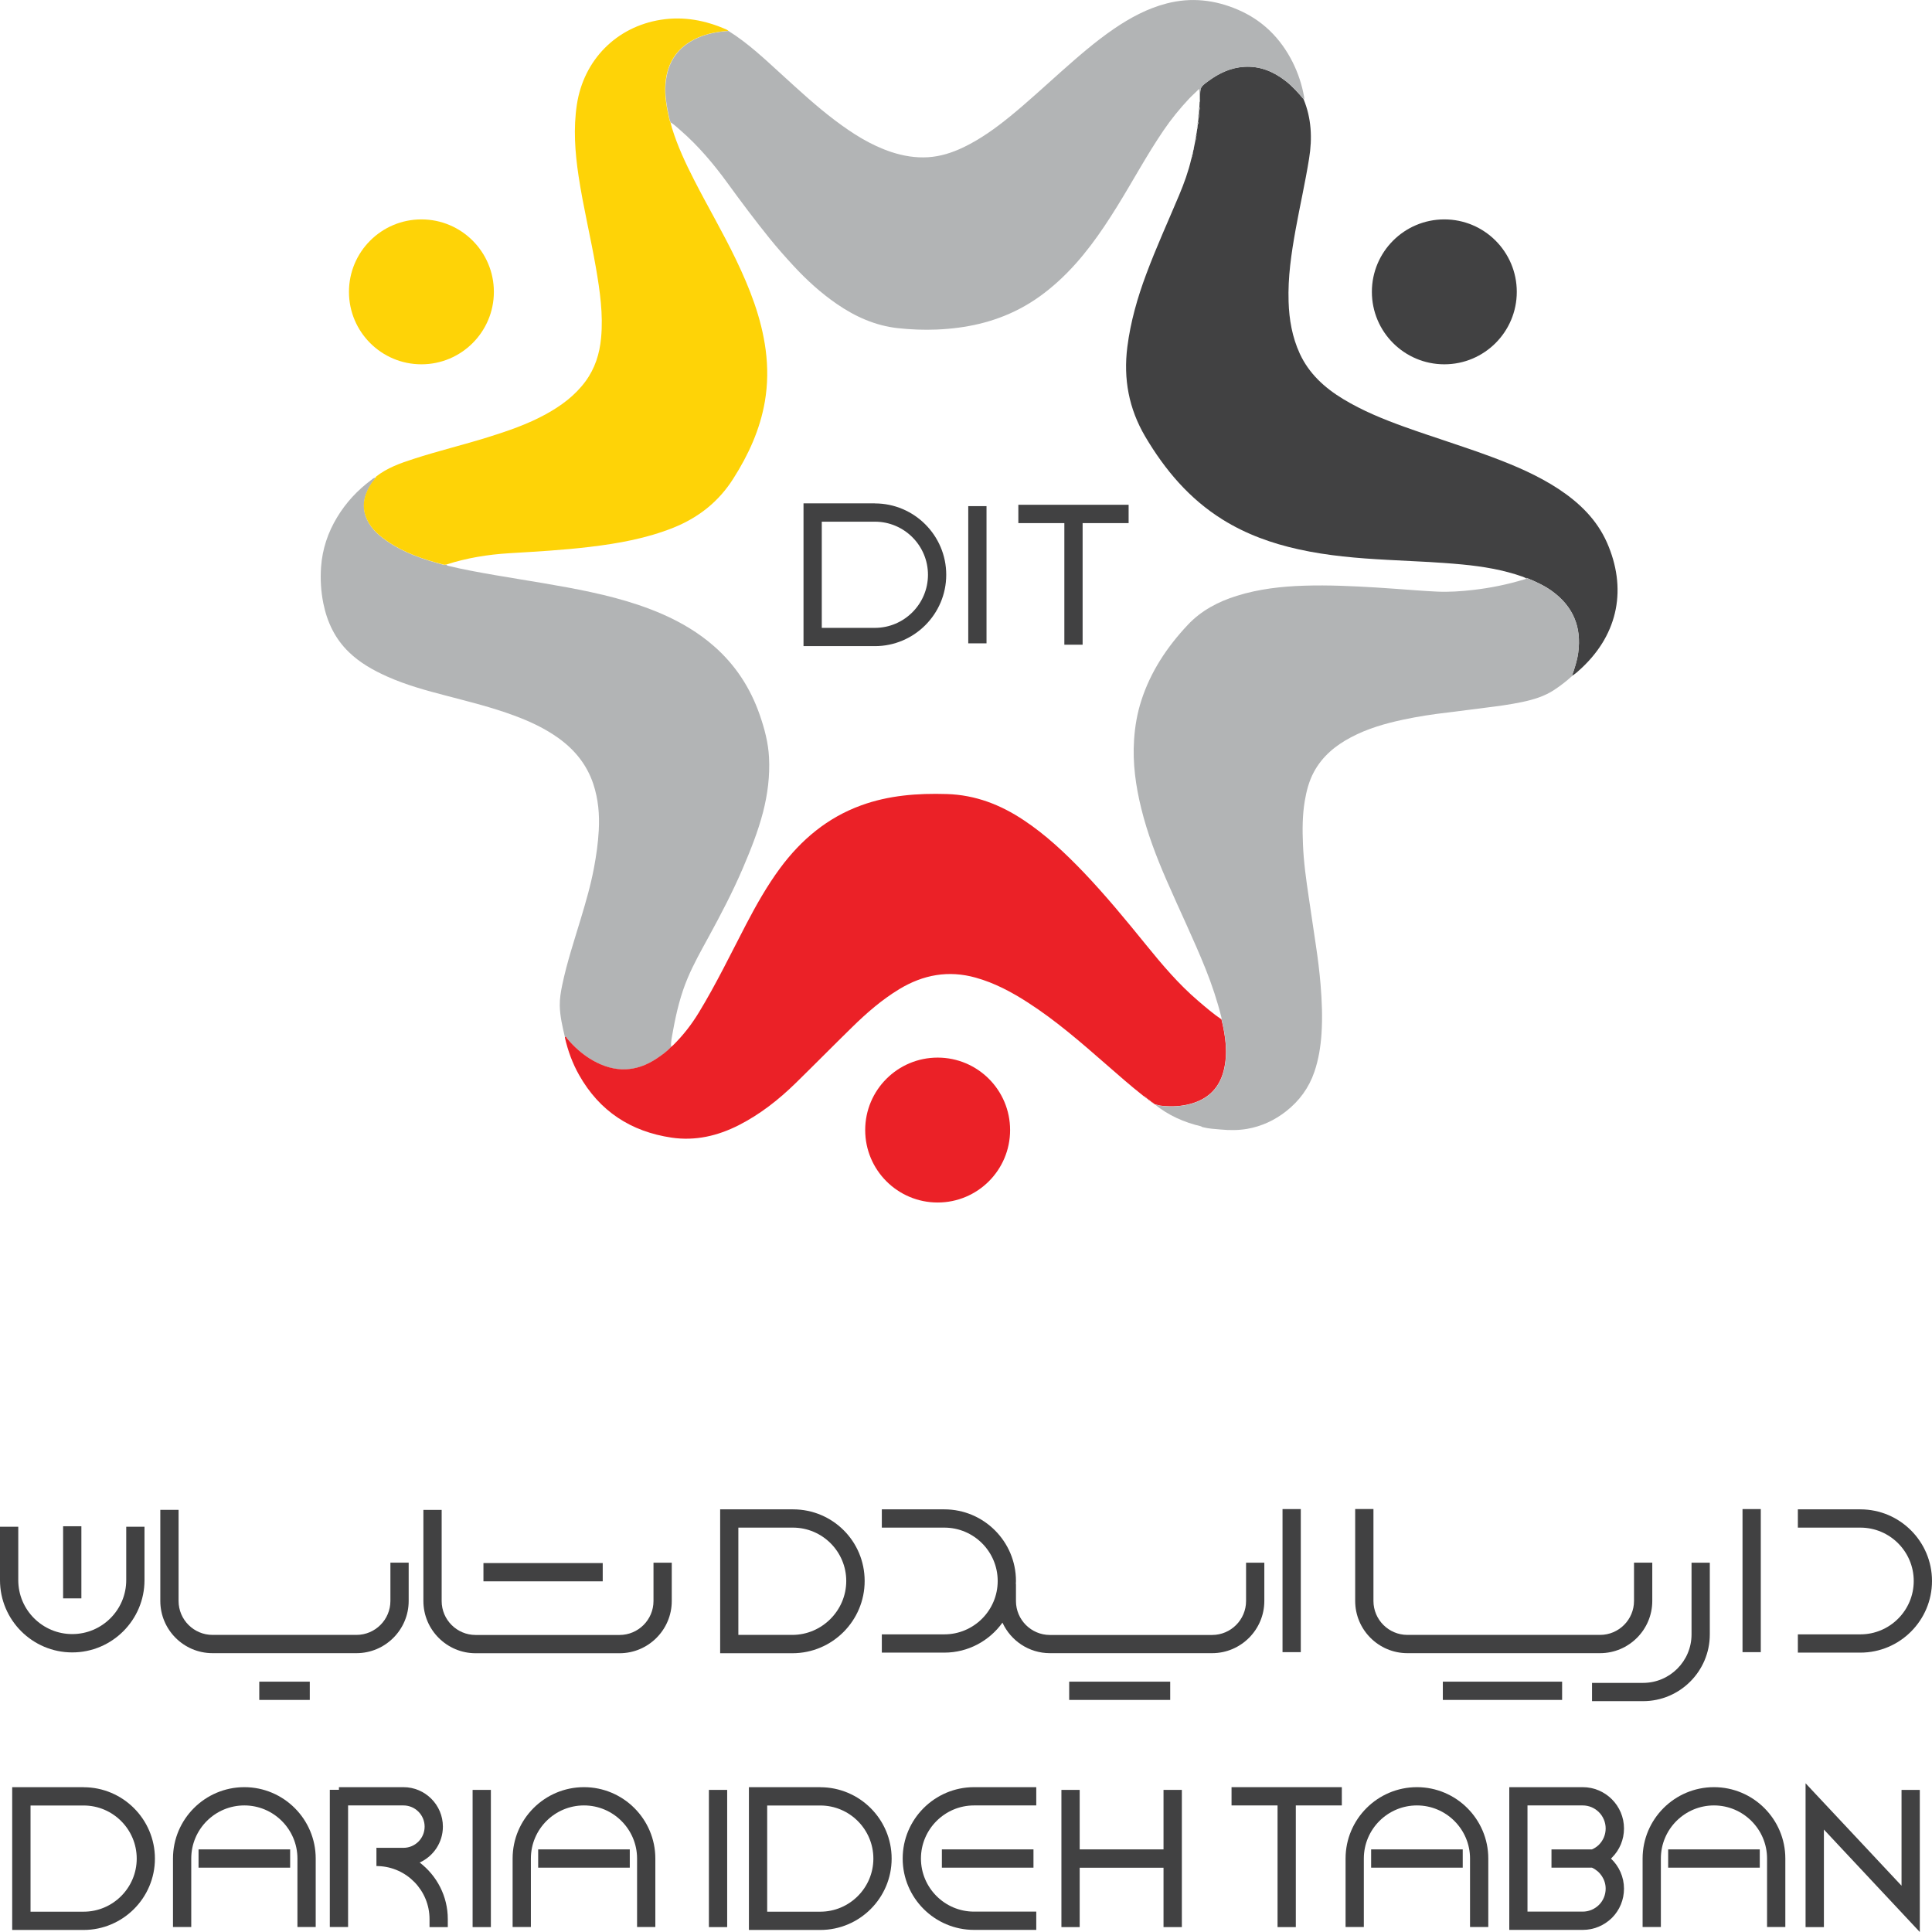 <?xml version="1.0" encoding="UTF-8"?>
<svg id="Layer_1" xmlns="http://www.w3.org/2000/svg" version="1.1" viewBox="0 0 283.46 283.46">
  <!-- Generator: Adobe Illustrator 29.1.0, SVG Export Plug-In . SVG Version: 2.1.0 Build 142)  -->
  <defs>
    <style>
      .st0 {
        fill: #a8aaab;
      }

      .st1 {
        fill: #eb2127;
      }

      .st2 {
        fill: #414142;
      }

      .st3 {
        fill: #b2b4b5;
      }

      .st4 {
        fill: #fed307;
      }

      .st5 {
        fill: #e05c5d;
      }
    </style>
  </defs>
  <g>
    <path class="st2" d="M10.6,242.44c5.84,0,10.6-4.75,10.6-10.6v-7.84h-2.68v7.84c0,4.36-3.55,7.91-7.92,7.91s-7.92-3.55-7.92-7.91v-7.84H0v7.84c0,5.84,4.75,10.6,10.6,10.6Z"/>
    <path class="st2" d="M283.46,231.96c0-5.8-4.72-10.51-10.51-10.51h-9.17v2.68h9.17c4.32,0,7.83,3.51,7.83,7.83s-3.51,7.83-7.83,7.83h-9.17v2.68h9.17c5.8,0,10.51-4.72,10.51-10.51Z"/>
    <path class="st2" d="M233.58,246.91v2.68h7.49c5.4,0,9.79-4.39,9.79-9.79v-10.52h-2.68v10.52c0,3.92-3.19,7.11-7.11,7.11h-7.49Z"/>
    <path class="st2" d="M206.49,239.87c-2.74,0-4.98-2.23-4.98-4.98v-13.49h-2.68v13.49c0,4.22,3.43,7.66,7.66,7.66h28.27c4.22,0,7.66-3.44,7.66-7.66v-5.62h-2.68v5.62c0,2.74-2.23,4.98-4.98,4.98h-28.27Z"/>
    <path class="st2" d="M95.88,234.9c0,2.74-2.23,4.98-4.98,4.98h-21.12c-2.74,0-4.98-2.23-4.98-4.98v-13.37h-2.68v13.37c0,4.22,3.44,7.66,7.66,7.66h21.12c4.22,0,7.66-3.44,7.66-7.66v-5.62h-2.68v5.62Z"/>
    <path class="st2" d="M31.18,242.55h21.12c4.22,0,7.66-3.44,7.66-7.66v-5.62h-2.68v5.62c0,2.74-2.23,4.98-4.98,4.98h-21.12c-2.74,0-4.98-2.23-4.98-4.98v-13.37h-2.68v13.37c0,4.22,3.43,7.66,7.66,7.66Z"/>
    <path class="st2" d="M185.5,234.9v-5.62h-2.68v5.62c0,2.74-2.23,4.98-4.98,4.98h-23.8c-2.74,0-4.98-2.23-4.98-4.98v-2.49h-.02c0-.15.02-.3.02-.45,0-5.8-4.72-10.51-10.51-10.51h-9.17v2.68h9.17c4.32,0,7.83,3.51,7.83,7.83s-3.51,7.83-7.83,7.83h-9.17v2.68h9.17c3.51,0,6.62-1.74,8.53-4.4,1.21,2.64,3.87,4.48,6.96,4.48h23.8c4.22,0,7.66-3.44,7.66-7.66Z"/>
    <rect class="st2" x="255.66" y="221.41" width="2.68" height="20.99"/>
    <rect class="st2" x="188.17" y="221.41" width="2.68" height="20.99"/>
    <path class="st2" d="M116.34,221.45h-10.68v21.11h10.6c5.84,0,10.6-4.75,10.6-10.6s-4.71-10.51-10.51-10.51ZM116.25,239.87h-7.92v-15.74h8c4.32,0,7.83,3.51,7.83,7.83s-3.55,7.91-7.92,7.91Z"/>
    <rect class="st2" x="9.26" y="223.93" width="2.68" height="10.58"/>
    <rect class="st2" x="211.69" y="246.73" width="17.5" height="2.68"/>
    <rect class="st2" x="156.87" y="246.73" width="14.82" height="2.68"/>
    <rect class="st2" x="70.93" y="229.33" width="17.5" height="2.68"/>
    <rect class="st2" x="38.04" y="246.73" width="7.41" height="2.68"/>
    <path class="st2" d="M132.44,272.68c0,5.78,4.7,10.47,10.47,10.47h9.13v-2.68h-9.13c-4.3,0-7.79-3.5-7.79-7.79s3.5-7.79,7.79-7.79h9.13v-2.68h-9.13c-5.77,0-10.47,4.7-10.47,10.47Z"/>
    <path class="st2" d="M35.85,262.21c-5.77,0-10.47,4.7-10.47,10.47v10.05h2.68v-10.05c0-4.3,3.5-7.79,7.79-7.79s7.79,3.5,7.79,7.79v10.05h2.68v-10.05c0-5.77-4.7-10.47-10.47-10.47Z"/>
    <path class="st2" d="M61.59,273.26c2-.91,3.39-2.93,3.39-5.26,0-3.19-2.6-5.79-5.79-5.79h-9.46v.39h-1.34v20.13h2.68v-17.84h8.12c1.71,0,3.11,1.39,3.11,3.11s-1.39,3.11-3.11,3.11h-3.67c-.1,0-.19-.01-.29-.01h0v2.68h0s.29.01.29.01c4.16.15,7.5,3.58,7.5,7.78v1.17h2.68v-1.17c0-3.38-1.62-6.39-4.12-8.3Z"/>
    <rect class="st2" x="69.34" y="262.61" width="2.68" height="20.13"/>
    <path class="st2" d="M12.27,262.21H1.79v20.95h10.47c5.77,0,10.47-4.7,10.47-10.47s-4.7-10.47-10.47-10.47ZM12.27,280.48h-7.79v-15.58h7.79c4.3,0,7.79,3.5,7.79,7.79s-3.5,7.79-7.79,7.79Z"/>
    <path class="st2" d="M120.35,262.21h-10.47v20.95h10.47c5.78,0,10.47-4.7,10.47-10.47s-4.7-10.47-10.47-10.47ZM120.35,280.48h-7.79v-15.58h7.79c4.3,0,7.79,3.5,7.79,7.79s-3.5,7.79-7.79,7.79Z"/>
    <path class="st2" d="M238.27,268.27c0-3.34-2.72-6.06-6.05-6.06h-10.78v20.94h10.78c1.61,0,3.13-.63,4.29-1.77,1.14-1.15,1.76-2.67,1.76-4.28,0-1.7-.72-3.29-1.91-4.41.05-.04.1-.09.14-.14,1.14-1.14,1.77-2.66,1.77-4.28ZM233.57,271.34h-5.94v2.68h5.94c1.2.54,2.01,1.74,2.01,3.08,0,.9-.35,1.75-.98,2.38-.65.64-1.5.99-2.39.99h-8.1v-15.58h8.1c1.86,0,3.37,1.52,3.37,3.38,0,.9-.35,1.74-.98,2.38-.31.31-.66.53-1.03.69Z"/>
    <rect class="st2" x="104.01" y="262.61" width="2.68" height="20.13"/>
    <polygon class="st2" points="170.71 271.34 158.41 271.34 158.41 262.61 155.73 262.61 155.73 282.74 158.41 282.74 158.41 274.03 170.71 274.03 170.71 282.74 173.4 282.74 173.4 262.61 170.71 262.61 170.71 271.34"/>
    <rect class="st2" x="138.19" y="271.34" width="13.44" height="2.68"/>
    <path class="st2" d="M85.68,262.21c-5.78,0-10.47,4.7-10.47,10.47v10.05h2.68v-10.05c0-4.3,3.5-7.79,7.79-7.79s7.79,3.5,7.79,7.79v10.05h2.68v-10.05c0-5.77-4.7-10.47-10.47-10.47Z"/>
    <rect class="st2" x="78.96" y="271.34" width="13.44" height="2.68"/>
    <path class="st2" d="M207.89,262.21c-5.77,0-10.47,4.7-10.47,10.47v10.05h2.68v-10.05c0-4.3,3.5-7.79,7.79-7.79s7.79,3.5,7.79,7.79v10.05h2.68v-10.05c0-5.77-4.7-10.47-10.47-10.47Z"/>
    <rect class="st2" x="201.17" y="271.34" width="13.44" height="2.68"/>
    <path class="st2" d="M251.47,262.21c-5.78,0-10.47,4.7-10.47,10.47v10.05h2.68v-10.05c0-4.3,3.5-7.79,7.79-7.79s7.79,3.5,7.79,7.79v10.05h2.68v-10.05c0-5.77-4.7-10.47-10.47-10.47Z"/>
    <rect class="st2" x="244.75" y="271.34" width="13.44" height="2.68"/>
    <rect class="st2" x="29.13" y="271.34" width="13.44" height="2.68"/>
    <polygon class="st2" points="180.69 264.89 187.44 264.89 187.44 282.74 190.12 282.74 190.12 264.89 196.87 264.89 196.87 262.21 180.69 262.21 180.69 264.89"/>
    <polygon class="st2" points="278.99 276.67 264.91 261.64 264.91 282.74 267.6 282.74 267.6 268.43 281.67 283.46 281.67 262.61 278.99 262.61 278.99 276.67"/>
  </g>
  <g>
    <path class="st2" d="M230.61,99.21c.4-1.12.78-2.25.94-3.45.51-3.76-.74-6.77-3.81-9.01-1.15-.84-2.43-1.41-3.73-1.95-.03-.01-.09.01-.13.02-.15-.07-.3-.14-.45-.2-2.88-1.02-5.86-1.51-8.88-1.8-3.65-.35-7.32-.48-10.98-.68-4.37-.23-8.74-.59-13.03-1.54-3.95-.87-7.71-2.22-11.16-4.37-4.88-3.04-8.45-7.27-11.35-12.17-2.42-4.11-3.22-8.47-2.63-13.15.47-3.69,1.48-7.23,2.78-10.7,1.46-3.92,3.2-7.72,4.82-11.58.72-1.72,1.36-3.47,1.78-5.29.01-.04.03-.08.04-.11.01-.06.02-.11.03-.17.05-.06.09-.12.06-.2l.03-.17c.05-.06.09-.12.06-.2.04-.18.08-.35.11-.53.07-.05.09-.11.04-.18.08-.39.16-.79.24-1.18.07-.12.1-.25.06-.38,0-.05.02-.11.03-.16.06-.09.08-.19.04-.3.02-.11.04-.23.06-.34.05-.06.07-.13.03-.2.02-.11.03-.23.05-.34.07-.12.12-.24.05-.38,0-.08.02-.17.03-.25.09-.11.11-.23.04-.36.02-.14.03-.27.05-.41.08-.29.11-.58.08-.88,0-.12.01-.23.02-.35.08-.18.12-.36.04-.55.01-.24.03-.49.04-.73.11-.21.06-.44.06-.67.02-1.52.01-1.53,1.24-2.43,1.57-1.15,3.28-1.95,5.24-2.07,2.31-.14,4.29.69,6.08,2.08,1,.78,1.83,1.71,2.63,2.67,1.16,2.82,1.29,5.73.81,8.7-.56,3.5-1.35,6.95-1.98,10.44-.63,3.49-1.15,7-1.03,10.56.08,2.64.53,5.21,1.64,7.63,1.36,2.95,3.65,5.02,6.37,6.67,2.84,1.72,5.89,2.96,9,4.08,4.26,1.53,8.6,2.85,12.84,4.43,3.4,1.27,6.72,2.69,9.77,4.69,3.04,2.01,5.59,4.47,7.09,7.85,2.92,6.63,1.76,13.29-3.72,18.42-.45.42-.91.85-1.45,1.17Z"/>
    <path class="st3" d="M82.89,152.19c-.36-1.53-.73-3.06-.76-4.63-.02-1.03.15-2.04.36-3.05.69-3.31,1.76-6.51,2.73-9.74.74-2.46,1.46-4.93,1.93-7.46.34-1.81.6-3.63.7-5.48.13-2.32-.07-4.59-.8-6.8-.94-2.83-2.73-5.03-5.13-6.75-2-1.43-4.2-2.45-6.5-3.3-3.23-1.2-6.56-2.02-9.88-2.89-2.96-.77-5.91-1.57-8.71-2.82-2.06-.92-4.01-2.01-5.64-3.59-2.04-1.97-3.19-4.4-3.75-7.16-.36-1.78-.46-3.58-.33-5.37.19-2.6,1-5.03,2.36-7.27,1.3-2.15,2.98-3.96,5-5.46.19-.14.36-.33.63-.33-.09.3-.34.49-.51.73-1.01,1.51-1.55,3.11-.93,4.93.55,1.58,1.71,2.66,3.03,3.58,2.54,1.78,5.43,2.75,8.4,3.54.16.04.3.01.44-.02.04.15.17.15.29.18,1.09.27,2.18.5,3.28.71,4.67.9,9.38,1.56,14.06,2.43,4.78.89,9.51,1.97,13.99,3.92,2.77,1.21,5.34,2.73,7.61,4.72,3.13,2.74,5.33,6.12,6.7,10.05.71,2.04,1.26,4.11,1.37,6.27.14,2.72-.2,5.4-.88,8.04-.74,2.85-1.83,5.57-2.99,8.28-1.49,3.47-3.24,6.81-5.05,10.12-1.05,1.92-2.13,3.84-2.99,5.87-1.06,2.49-1.69,5.11-2.17,7.76-.14.79-.34,1.59-.29,2.41-.62.67-1.36,1.2-2.11,1.7-3.06,2.05-6.19,2.11-9.36.29-1.47-.84-2.72-1.96-3.81-3.25-.05-.06-.06-.36-.29-.15Z"/>
    <path class="st1" d="M82.89,152.19c.22-.21.23.08.29.15,1.09,1.3,2.34,2.41,3.81,3.25,3.18,1.81,6.31,1.75,9.36-.29.75-.5,1.49-1.03,2.11-1.7.09-.08.19-.14.28-.23,1.47-1.44,2.72-3.05,3.79-4.81,2.55-4.19,4.68-8.6,6.94-12.94,1.49-2.85,3.07-5.65,4.98-8.24,3.1-4.19,6.95-7.42,11.9-9.22,4.07-1.48,8.28-1.79,12.58-1.66,4.18.13,7.86,1.56,11.28,3.84,3.24,2.15,6.05,4.8,8.73,7.59,3.26,3.41,6.25,7.05,9.22,10.71,2.36,2.91,4.78,5.77,7.64,8.21,1.1.94,2.2,1.89,3.41,2.71.6,2.46.96,4.95.34,7.46-.71,2.89-2.64,4.49-5.5,5.08-1.27.26-2.56.27-3.84.11-.27-.07-.53-.13-.8-.2,0,0-.01,0-.01,0,0-.05-.04-.08-.09-.07,0,0,0,0,0,0,0-.06-.04-.08-.1-.08h0c-.02-.08-.08-.11-.16-.11,0,0-.01,0-.01,0-.03-.02-.06-.05-.09-.07,0,0,0,0,0,0,0-.06-.04-.08-.1-.08h0c-.02-.08-.07-.11-.16-.11h-.01c-.02-.12-.08-.17-.2-.16h0c0-.06-.04-.08-.1-.08,0,0,0,0,0,0-.02-.09-.07-.12-.16-.11h0c-.01-.12-.08-.17-.2-.16,0,0,0,0,0,0-.02-.08-.07-.12-.16-.11h0s-.06-.06-.1-.08c-1.93-1.52-3.77-3.14-5.62-4.76-3.63-3.17-7.27-6.33-11.34-8.95-2.39-1.54-4.88-2.87-7.64-3.64-3.99-1.12-7.7-.44-11.21,1.68-2.56,1.55-4.8,3.5-6.92,5.58-2.77,2.71-5.5,5.48-8.27,8.19-2.5,2.45-5.24,4.6-8.38,6.2-3.1,1.57-6.36,2.33-9.85,1.82-5.98-.89-10.56-3.87-13.56-9.18-.98-1.73-1.65-3.57-2.09-5.5Z"/>
    <path class="st3" d="M191.27,14.56c-.81-.96-1.64-1.9-2.63-2.67-1.79-1.39-3.77-2.22-6.08-2.08-1.97.12-3.68.92-5.24,2.07-1.23.9-1.22.91-1.24,2.43,0,.22.05.45-.06.67-.13-.61.02-1.24-.09-1.94-.51.53-1.01.95-1.47,1.44-1.38,1.47-2.65,3.03-3.78,4.7-2.44,3.59-4.48,7.4-6.76,11.08-2.46,3.97-5.12,7.79-8.6,10.97-1.74,1.59-3.62,2.98-5.71,4.07-3.81,2-7.91,2.87-12.18,3.05-1.89.08-3.79,0-5.67-.2-3.32-.36-6.26-1.68-8.98-3.55-2.34-1.61-4.43-3.51-6.36-5.6-1.21-1.31-2.4-2.65-3.52-4.04-2.14-2.65-4.18-5.38-6.18-8.13-2.04-2.8-4.26-5.43-6.88-7.71-.47-.4-.91-.84-1.44-1.16-.05-.12-.12-.24-.15-.37-.39-1.75-.74-3.51-.59-5.32.26-3.19,1.82-5.43,4.74-6.73,1.43-.63,2.94-.89,4.48-1,2.87,1.79,5.31,4.11,7.79,6.37,2.55,2.32,5.08,4.67,7.84,6.75,2.55,1.92,5.22,3.64,8.28,4.65,1.74.57,3.52.87,5.36.76,1.82-.11,3.53-.66,5.17-1.44,2.49-1.19,4.71-2.79,6.84-4.52,2.58-2.1,5.02-4.37,7.51-6.58,2.49-2.21,4.99-4.4,7.75-6.29,2.4-1.64,4.94-3.01,7.78-3.74,3.58-.92,7.04-.53,10.42.92,3.63,1.56,6.26,4.18,8.03,7.69.81,1.62,1.37,3.32,1.69,5.11.02.12.04.24-.02.35Z"/>
    <path class="st4" d="M106.85,4.53c-1.54.11-3.05.37-4.48,1-2.92,1.3-4.48,3.55-4.74,6.73-.15,1.82.2,3.57.59,5.32.03.13.1.25.15.37.07.26.13.53.21.79.82,2.68,2,5.2,3.27,7.68,1.99,3.9,4.21,7.67,6.11,11.62,2.04,4.24,3.76,8.6,4.38,13.31.33,2.53.31,5.05-.12,7.56-.71,4.11-2.4,7.81-4.63,11.31-2.15,3.4-5.12,5.73-8.81,7.21-3.91,1.56-8.02,2.3-12.18,2.8-3.96.48-7.93.7-11.91.94-3.13.19-6.2.69-9.18,1.65-.15.04-.29.06-.44.02-2.97-.78-5.86-1.75-8.4-3.54-1.32-.92-2.48-2-3.03-3.58-.63-1.81-.08-3.41.93-4.93.17-.25.42-.43.51-.73h0c.08,0,.1-.06.09-.13,1.64-1.29,3.56-1.97,5.51-2.6,3.6-1.17,7.28-2.05,10.9-3.18,2.92-.91,5.82-1.9,8.51-3.38,2.24-1.23,4.26-2.72,5.8-4.8,1.4-1.9,2.08-4.04,2.3-6.37.33-3.49-.17-6.92-.76-10.34-.78-4.51-1.87-8.95-2.55-13.48-.52-3.47-.77-6.95-.24-10.45,1-6.53,5.79-11.4,12.32-12.43,3.35-.53,6.57.08,9.66,1.45.08.04.15.1.23.15Z"/>
    <path class="st3" d="M227.74,86.75c-1.15-.84-2.43-1.41-3.73-1.95-.03-.01-.09.01-.13.02,0,.18-.14.16-.25.19-2.46.75-4.98,1.26-7.53,1.55-1.75.2-3.5.32-5.25.24-2.04-.09-4.07-.27-6.1-.41-.93-.06-1.87-.13-2.8-.19-3.51-.21-7.01-.38-10.53-.27-3.38.1-6.72.48-9.96,1.49-2.72.85-5.21,2.15-7.19,4.26-3.03,3.22-5.44,6.84-6.81,11.08-.61,1.88-.94,3.8-1.07,5.78-.23,3.43.24,6.78,1.06,10.1.89,3.61,2.21,7.07,3.69,10.47,1.89,4.36,3.97,8.64,5.74,13.04.93,2.32,1.72,4.69,2.32,7.11.03.1.02.21.03.32.6,2.46.96,4.95.34,7.46-.71,2.89-2.64,4.49-5.5,5.08-1.27.26-2.56.27-3.84.11-.27-.07-.53-.13-.8-.2,2.01,1.64,4.31,2.64,6.81,3.23.09.1.21.11.33.14.83.21,1.67.24,2.51.32,1.3.12,2.59.13,3.88-.09,2.13-.37,4.03-1.25,5.73-2.58,1.95-1.53,3.35-3.44,4.15-5.78.62-1.81.92-3.68,1.05-5.6.16-2.42.06-4.84-.14-7.25-.16-1.93-.4-3.84-.69-5.76-.36-2.36-.7-4.72-1.05-7.08-.38-2.56-.74-5.12-.84-7.7-.09-2.12-.09-4.24.26-6.34.25-1.48.62-2.93,1.34-4.27,1.24-2.3,3.15-3.88,5.42-5.08,2.44-1.3,5.07-2.05,7.76-2.62,2.13-.45,4.28-.78,6.44-1.03,1.81-.21,3.62-.47,5.43-.69,1.86-.23,3.72-.47,5.55-.86,1.65-.35,3.25-.83,4.68-1.78.91-.6,1.76-1.26,2.57-1.99.4-1.12.78-2.25.94-3.45.51-3.76-.74-6.77-3.81-9.01Z"/>
    <path class="st5" d="M168.03,160.96c.12,0,.19.04.2.16-.1,0-.17-.06-.2-.16Z"/>
    <path class="st5" d="M168.49,161.31c.11,0,.18.04.2.16-.1,0-.17-.05-.2-.16Z"/>
    <path class="st5" d="M167.87,160.84c.08,0,.14.03.16.11-.08,0-.13-.04-.16-.11Z"/>
    <path class="st5" d="M168.23,161.12c.09,0,.14.03.16.11-.08,0-.13-.04-.16-.11Z"/>
    <path class="st5" d="M168.7,161.48c.08,0,.13.03.16.11-.08,0-.13-.04-.16-.11Z"/>
    <path class="st5" d="M169.06,161.75c.08,0,.14.03.16.11-.08,0-.13-.04-.16-.11Z"/>
    <path class="st5" d="M167.77,160.76s.06.05.1.08l-.1-.08Z"/>
    <path class="st5" d="M168.39,161.23c.06,0,.09.02.1.08-.06,0-.09-.02-.1-.08Z"/>
    <path class="st5" d="M168.85,161.59c.06,0,.09.02.1.08-.06,0-.09-.02-.1-.08Z"/>
    <path class="st5" d="M168.95,161.67s.06.05.09.07c-.05,0-.08-.02-.09-.07Z"/>
    <path class="st5" d="M169.22,161.86c.06,0,.09.02.1.08-.06,0-.09-.02-.1-.08Z"/>
    <path class="st5" d="M169.32,161.94c.05,0,.09.02.09.07-.03-.02-.06-.05-.09-.07Z"/>
    <path class="st0" d="M55.17,69.96c.01.07-.01.12-.09.13.03-.04.06-.09.09-.13Z"/>
    <path class="st0" d="M175.83,17.48c-.02-.3-.14-.6.08-.88.03.3,0,.59-.08.88Z"/>
    <path class="st0" d="M175.94,16.25c-.1-.19-.09-.37.04-.55.08.19.04.37-.04.55Z"/>
    <path class="st0" d="M175.74,18.25c-.09-.13-.06-.25.04-.36.06.13.05.25-.04.36Z"/>
    <path class="st0" d="M175.66,18.89c-.1-.14-.07-.27.05-.38.06.14.02.26-.05.38Z"/>
    <path class="st0" d="M175.39,20.62c-.08-.14-.08-.28.06-.38.03.14,0,.26-.06.38Z"/>
    <path class="st0" d="M175.48,20.07c-.1-.11-.07-.21.04-.3.04.11.02.2-.04.3Z"/>
    <path class="st0" d="M175.58,19.43c-.09-.08-.05-.15.03-.2.04.08.02.14-.03.2Z"/>
    <path class="st0" d="M175.12,21.98c-.07-.08-.03-.13.04-.18.05.07.03.13-.04.18Z"/>
    <path class="st0" d="M174.86,23.07c-.06-.09-.05-.16.06-.2.02.08-.02.14-.06.2Z"/>
    <path class="st0" d="M174.95,22.71c-.07-.09-.05-.16.06-.2.03.08,0,.14-.06.2Z"/>
    <path class="st0" d="M174.78,23.36c-.02-.05,0-.09.04-.11-.01.04-.03.08-.04.11Z"/>
    <circle class="st2" cx="211.91" cy="42.82" r="10.63"/>
    <circle class="st4" cx="61.83" cy="42.82" r="10.63"/>
    <circle class="st1" cx="137.57" cy="165.8" r="10.63"/>
    <path class="st2" d="M128.36,73.85h-10.47v20.95h10.47c5.77,0,10.47-4.7,10.47-10.47s-4.7-10.47-10.47-10.47ZM128.36,92.12h-7.79v-15.58h7.79c4.3,0,7.79,3.5,7.79,7.79s-3.5,7.79-7.79,7.79Z"/>
    <rect class="st2" x="142.06" y="74.26" width="2.68" height="20.13"/>
    <polygon class="st2" points="158.84 94.59 158.84 76.75 165.59 76.75 165.59 74.06 149.41 74.06 149.41 76.75 156.16 76.75 156.16 94.59 158.84 94.59"/>
  </g>
</svg>